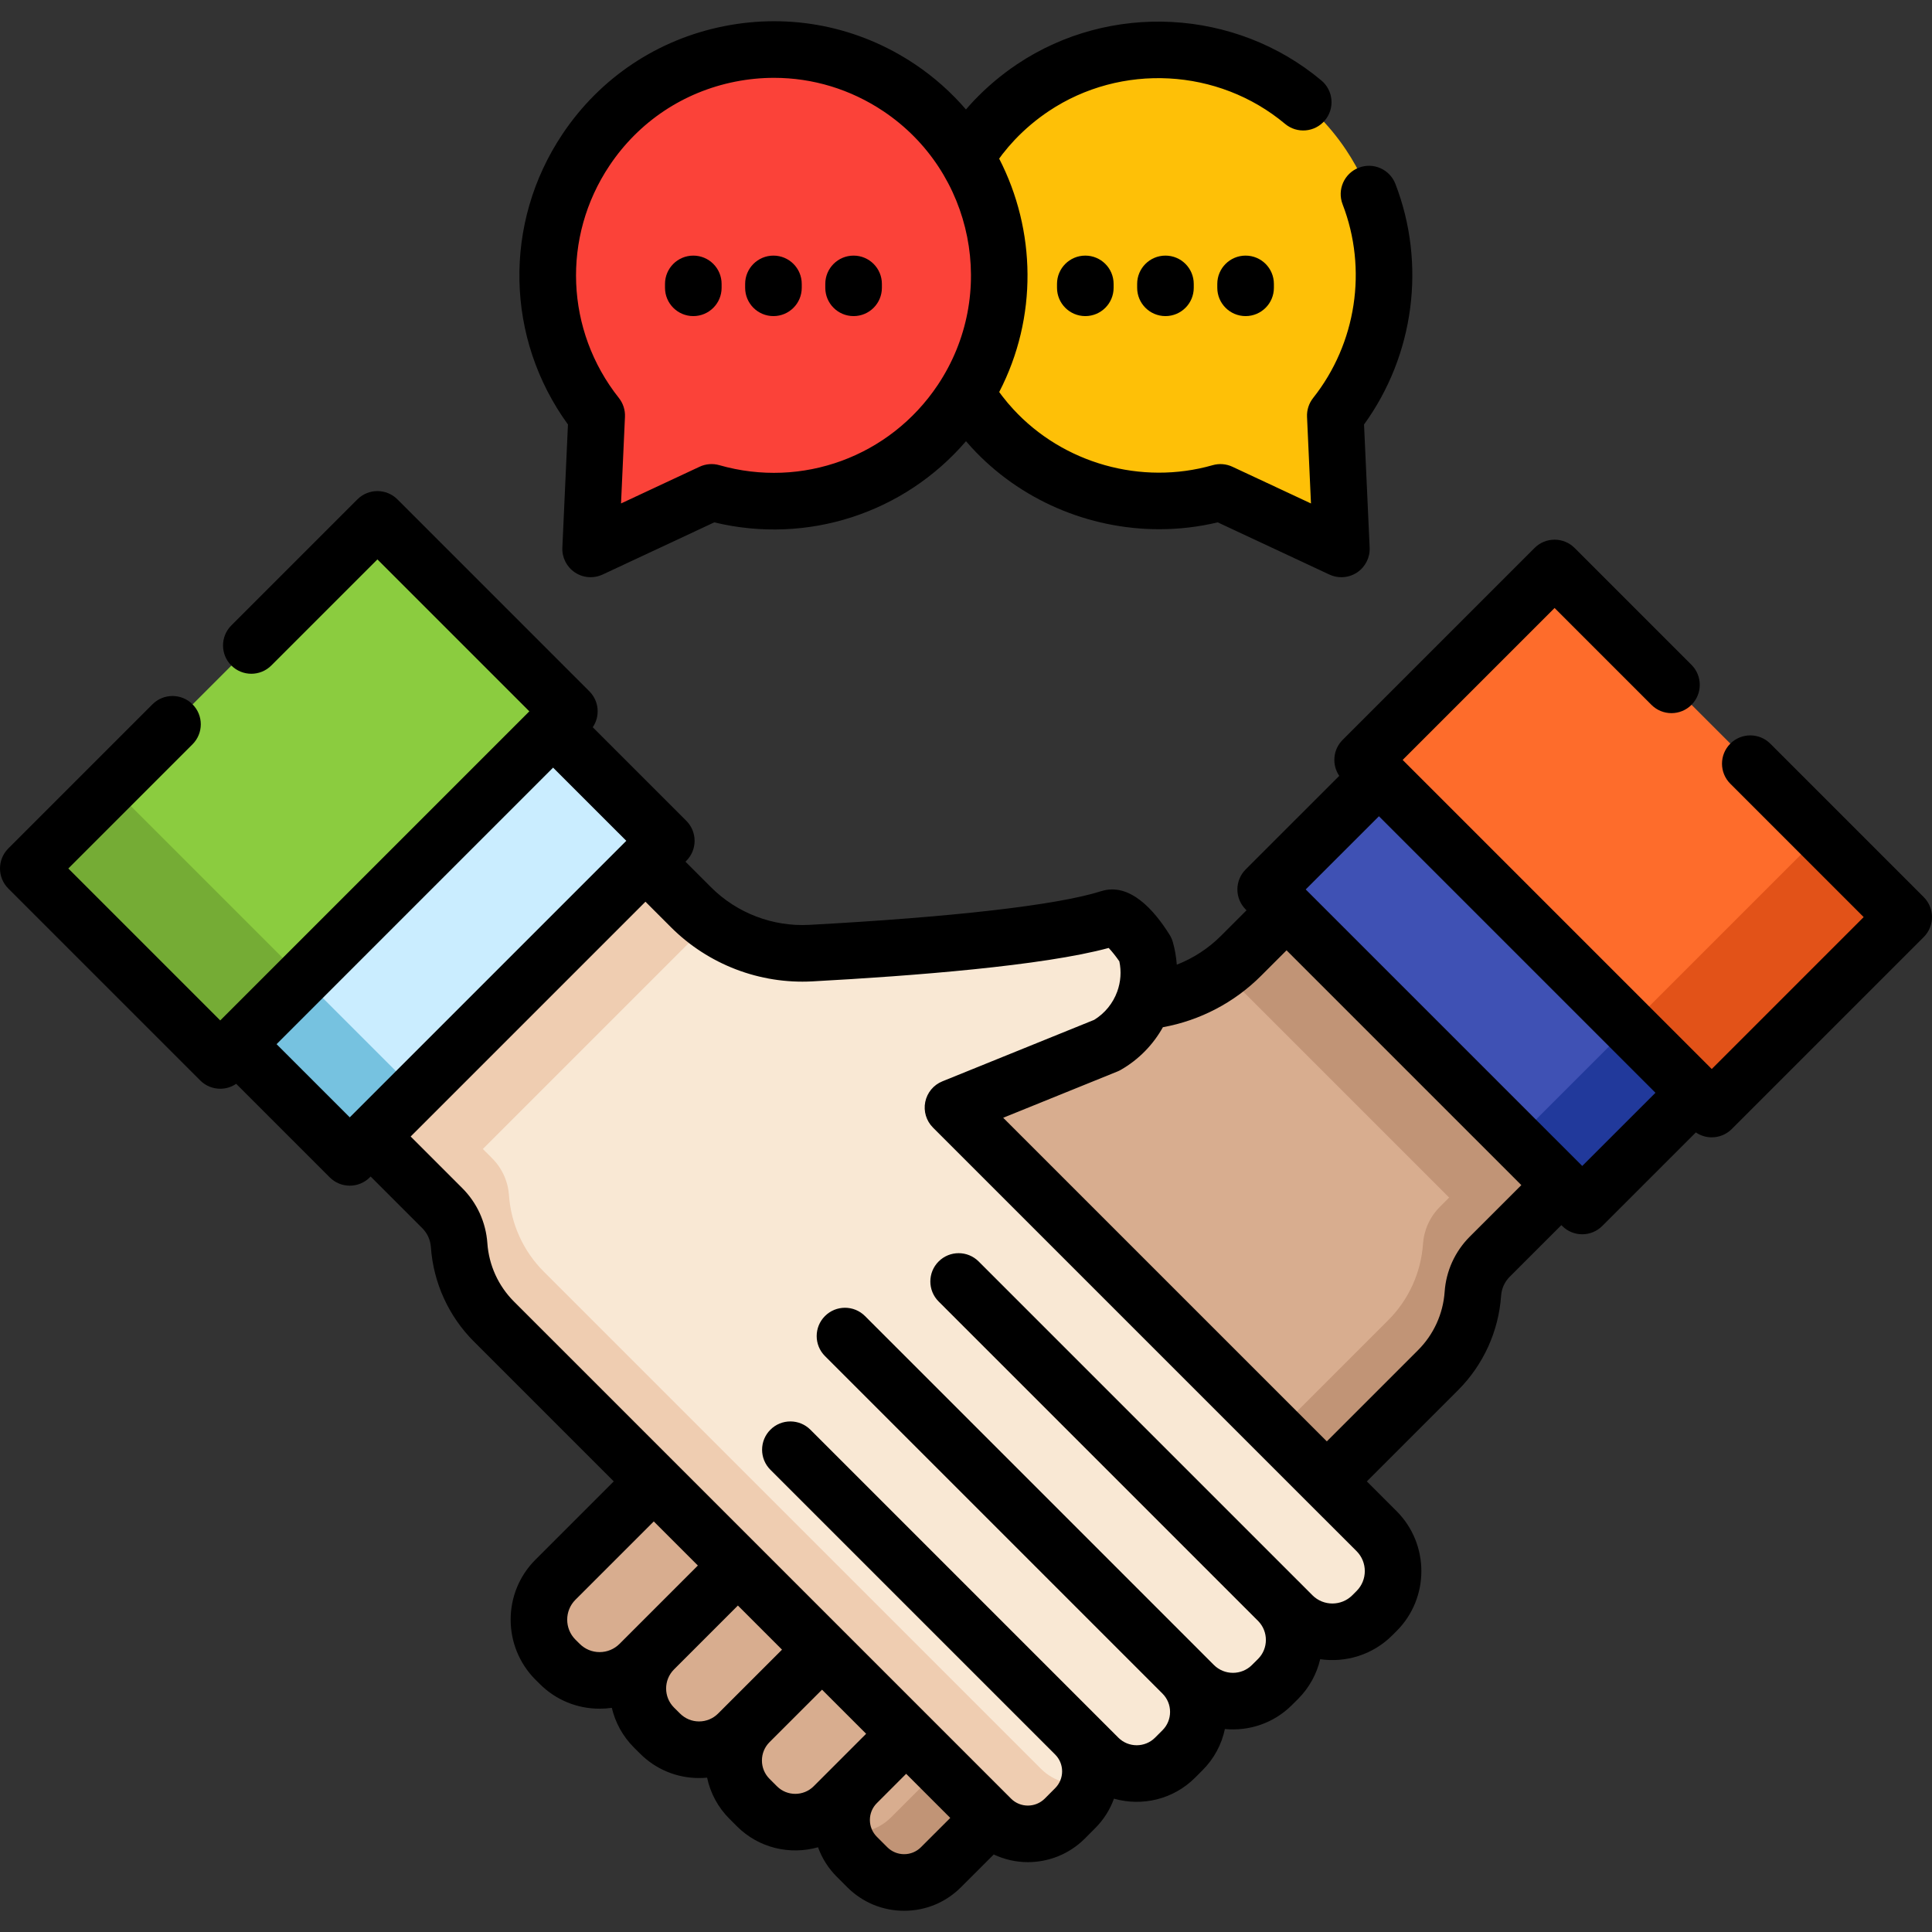 <?xml version="1.0" encoding="iso-8859-1"?>
<!-- Generator: Adobe Illustrator 19.0.0, SVG Export Plug-In . SVG Version: 6.00 Build 0)  -->
<svg version="1.1" id="Capa_1" xmlns="http://www.w3.org/2000/svg" xmlns:xlink="http://www.w3.org/1999/xlink" x="0px" y="0px"
	 viewBox="0 0 512.001 512.001" style="enable-background:new 0 0 512.001 512.001;" xml:space="preserve">
<rect x="0" y="0" width="512.001" height="512.001" fill="#333333" stroke="none"/>
<path style="fill:#D8AD8F;" d="M147.194,439.821l1.122,1.122c5.848,5.848,15.327,5.848,21.175,0l3.825-3.825
	c-5.716,5.716-5.72,14.987-0.005,20.703l1.595,1.595c5.716,5.716,14.987,5.711,20.703-0.005l3.021-3.021
	c-5.614,5.614-5.614,14.713,0,20.327l1.97,1.97c5.614,5.614,14.713,5.614,20.327,0l6.148-6.148c-5.393,5.393-5.393,14.139,0,19.532
	l2.761,2.761c5.393,5.393,14.139,5.393,19.532,0l131.738-131.738c5.415-5.415,8.693-12.606,9.223-20.248
	c0.132-1.846,0.587-3.635,1.347-5.296c0.751-1.661,1.802-3.18,3.11-4.488l36.573-36.573l-72.828-72.828l-29.629,29.63
	c-1.506,1.506-3.114,2.884-4.815,4.126c-7.734,5.685-17.253,8.569-26.961,8.048c-23.587-1.281-62.983-4.103-79.224-9.267
	c-3.565-1.135-9.501,8.388-9.501,8.388c-2.8,9.797,1.449,20.239,10.292,25.301l40.756,16.506L147.194,418.646
	C141.346,424.494,141.346,433.973,147.194,439.821z"/>
<g>
	<path style="fill:#C19476;" d="M236.151,481.613l131.738-131.738c5.415-5.415,8.693-12.606,9.223-20.248
		c0.132-1.846,0.587-3.635,1.347-5.296c0.751-1.661,1.802-3.18,3.11-4.488l36.573-36.573l13.218,13.218l-36.573,36.573
		c-1.307,1.307-2.359,2.827-3.11,4.488c-0.76,1.661-1.215,3.45-1.347,5.296c-0.53,7.641-3.807,14.832-9.223,20.248L249.369,494.831
		c-5.393,5.393-14.139,5.393-19.532,0l-2.761-2.761c-1.924-1.924-3.158-4.275-3.709-6.748
		C227.826,486.316,232.682,485.083,236.151,481.613z"/>
	<path style="fill:#C19476;" d="M324.087,257.415l73.173,73.173l34.1-34.1l-72.828-72.828l-29.629,29.63
		C327.396,254.796,325.788,256.174,324.087,257.415z"/>
</g>
<rect x="334.217" y="238.614" transform="matrix(0.707 0.707 -0.707 0.707 300.165 -201.684)" style="fill:#3F51B4;" width="118.639" height="45.75"/>
<rect x="414.314" y="271.774" transform="matrix(0.707 0.707 -0.707 0.707 333.332 -215.436)" style="fill:#21399B;" width="24.811" height="45.75"/>
<rect x="367.392" y="186.253" transform="matrix(0.707 0.707 -0.707 0.707 283.902 -240.957)" style="fill:#FE6C2B;" width="130.839" height="71.939"/>
<rect x="452.682" y="221.585" transform="matrix(0.707 0.707 -0.707 0.707 319.233 -255.587)" style="fill:#E25218;" width="30.911" height="71.939"/>
<path style="fill:#F9E8D4;" d="M364.806,426.944l-1.122,1.122c-5.848,5.848-15.327,5.848-21.175,0l-3.825-3.825
	c5.716,5.716,5.72,14.987,0.005,20.703l-1.595,1.595c-5.716,5.716-14.987,5.711-20.703-0.005l-3.021-3.021
	c5.614,5.614,5.614,14.713,0,20.327l-1.97,1.97c-5.614,5.614-14.713,5.614-20.327,0l-6.148-6.148c5.393,5.393,5.393,14.139,0,19.532
	l-2.761,2.761c-5.393,5.393-14.139,5.393-19.532,0L130.894,350.216c-5.415-5.415-8.693-12.606-9.223-20.248
	c-0.132-1.846-0.587-3.635-1.347-5.296c-0.751-1.661-1.802-3.18-3.11-4.488l-36.573-36.573l72.828-72.828l29.629,29.63
	c1.506,1.506,3.114,2.884,4.815,4.126c7.734,5.685,17.253,8.569,26.961,8.048c23.587-1.281,62.983-4.103,79.224-9.267
	c3.565-1.135,9.501,8.388,9.501,8.388c2.801,9.797-1.449,20.239-10.292,25.301l-40.756,16.506L364.806,405.77
	C370.655,411.617,370.654,421.096,364.806,426.944z"/>
<g>
	<path style="fill:#EFCDB1;" d="M275.849,468.737L144.111,336.999c-5.415-5.415-8.693-12.606-9.223-20.248
		c-0.132-1.846-0.587-3.635-1.347-5.296c-0.751-1.661-1.802-3.18-3.11-4.488l-36.573-36.573L80.64,283.612l36.573,36.573
		c1.307,1.307,2.359,2.827,3.11,4.488c0.76,1.661,1.215,3.45,1.347,5.296c0.53,7.641,3.808,14.832,9.223,20.248l131.738,131.738
		c5.393,5.393,14.139,5.393,19.532,0l2.761-2.761c1.924-1.924,3.158-4.275,3.709-6.748
		C284.174,473.44,279.319,472.206,275.849,468.737z"/>
	<path style="fill:#EFCDB1;" d="M187.913,244.539l-73.173,73.173l-34.1-34.1l72.828-72.828l29.629,29.63
		C184.605,241.919,186.213,243.297,187.913,244.539z"/>
</g>
<rect x="59.142" y="225.731" transform="matrix(-0.707 0.707 -0.707 -0.707 378.017 340.631)" style="fill:#CAEDFF;" width="118.639" height="45.75"/>
<rect x="72.874" y="258.902" transform="matrix(-0.707 0.707 -0.707 -0.707 344.827 420.722)" style="fill:#76C2E0;" width="24.811" height="45.75"/>
<rect x="13.773" y="173.367" transform="matrix(-0.707 0.707 -0.707 -0.707 283.212 301.362)" style="fill:#8BCC3F;" width="130.839" height="71.939"/>
<rect x="28.406" y="208.701" transform="matrix(-0.707 0.707 -0.707 -0.707 247.885 386.663)" style="fill:#75AC35;" width="30.911" height="71.939"/>
<path style="fill:#FEC007;" d="M353.871,110.127l1.606,35.336l-32.047-14.975c-21.466,6.142-45.056-0.214-60.48-17.031
	c-1.117-1.214-2.189-2.484-3.209-3.808c-0.862-1.109-1.687-2.254-2.481-3.435c-14.7-21.98-12.912-50.166,2.472-69.961
	c1.165-1.497,2.412-2.95,3.731-4.346c3.023-3.201,6.45-6.114,10.266-8.667c27.462-18.366,64.612-10.994,82.978,16.464
	C371.521,61.858,369.586,90.312,353.871,110.127z"/>
<path style="fill:#FB4239;" d="M254.737,106.216c18.366-27.461,10.994-64.611-16.467-82.977
	c-27.46-18.366-64.61-10.993-82.976,16.467c-14.815,22.151-12.879,50.604,2.836,70.42l-1.606,35.339l32.047-14.979
	C212.886,137.443,239.922,128.367,254.737,106.216z"/>
<path d="M509.804,237.734l-40.651-40.651c-2.93-2.929-7.678-2.929-10.607,0s-2.929,7.678,0,10.606l35.349,35.348L453.631,283.3
	l-81.913-81.913l40.263-40.263l25.671,25.671c2.93,2.929,7.678,2.929,10.607,0s2.929-7.678,0-10.606l-30.975-30.975
	c-1.407-1.407-3.314-2.197-5.304-2.197s-3.896,0.79-5.304,2.197l-50.869,50.87c-2.592,2.592-2.885,6.607-0.89,9.527l-24.801,24.793
	c-1.406,1.406-2.197,3.314-2.197,5.304s0.79,3.897,2.196,5.304l0.227,0.227l-6.75,6.75c-3.356,3.362-7.365,5.957-11.732,7.667
	c-0.148-2.018-0.484-4.031-1.052-6.012c-0.192-0.671-0.478-1.313-0.847-1.905c-4.115-6.596-10.6-13.96-18.139-11.567
	c-11.548,3.676-39.021,6.847-77.359,8.927c-9.672,0.524-19.192-3.117-26.062-9.994l-6.747-6.747l0.227-0.227
	c2.929-2.929,2.929-7.678,0-10.606l-24.797-24.797c1.991-2.919,1.695-6.93-0.895-9.52l-50.869-50.87
	c-1.407-1.407-3.314-2.197-5.304-2.197s-3.896,0.79-5.304,2.197l-33.413,33.413c-2.929,2.929-2.929,7.678,0,10.606
	c2.93,2.929,7.678,2.929,10.607,0l28.109-28.11l40.263,40.263l-81.913,81.913L18.107,230.16l32.91-32.91
	c2.929-2.929,2.929-7.678,0-10.606c-2.93-2.929-7.678-2.929-10.607,0L2.197,224.857c-2.929,2.929-2.929,7.678,0,10.606l50.869,50.87
	c1.407,1.407,3.314,2.197,5.304,2.197c1.517,0,2.985-0.462,4.222-1.305l24.796,24.796c1.407,1.407,3.314,2.197,5.304,2.197
	s3.896-0.79,5.304-2.197l0.226-0.226l13.696,13.696c0.65,0.65,1.204,1.45,1.579,2.265c0.388,0.857,0.627,1.805,0.692,2.731
	c0.656,9.449,4.704,18.339,11.398,25.034l37.066,37.066l-20.769,20.762c-8.744,8.759-8.744,23.01,0.027,31.795l1.103,1.093
	c4.241,4.249,9.884,6.588,15.889,6.588c1.092,0,2.173-0.078,3.235-0.23c0.914,3.866,2.876,7.533,5.888,10.544l1.578,1.567
	c4.179,4.187,9.737,6.492,15.653,6.492c0.718,0,1.431-0.034,2.136-0.101c0.863,4.111,2.896,7.887,5.935,10.924l1.971,1.971
	c5.805,5.805,14.095,7.652,21.488,5.552c1.049,2.913,2.737,5.583,4.991,7.837l2.75,2.75c4.029,4.028,9.384,6.247,15.078,6.247
	c5.697,0,11.051-2.22,15.066-6.245l8.679-8.673c2.857,1.336,5.943,2.028,9.04,2.028c5.46,0,10.926-2.079,15.093-6.237l2.739-2.75
	c2.255-2.255,3.943-4.925,4.992-7.836c7.393,2.104,15.685,0.252,21.489-5.554l1.969-1.969c3.041-3.041,5.076-6.819,5.938-10.932
	c6.369,0.608,12.922-1.509,17.765-6.351l1.623-1.612c3.004-3.009,4.96-6.675,5.87-10.541c6.778,0.976,13.917-1.137,19.115-6.335
	l1.129-1.129c8.755-8.754,8.757-23.007-0.001-31.779l-7.88-7.879l24.183-24.183c6.694-6.695,10.742-15.589,11.397-25.038
	c0.066-0.938,0.299-1.855,0.678-2.694c0.396-0.864,0.939-1.647,1.593-2.307l13.696-13.689l0.228,0.227
	c1.465,1.464,3.384,2.197,5.304,2.197c1.919,0,3.838-0.732,5.303-2.196l24.804-24.796c1.268,0.864,2.74,1.3,4.214,1.3
	c1.919,0,3.839-0.732,5.304-2.197l50.869-50.869C512.733,245.412,512.733,240.663,509.804,237.734z M73.293,276.713l73.283-73.283
	l19.398,19.397l-0.222,0.222c-0.002,0.002-0.003,0.003-0.005,0.005s-0.003,0.003-0.005,0.005l-72.815,72.816
	c-0.003,0.003-0.007,0.006-0.01,0.009s-0.006,0.007-0.009,0.01l-0.216,0.216L73.293,276.713z M158.902,437.825
	c-1.993,0-3.866-0.776-5.301-2.213l-1.103-1.093c-2.91-2.915-2.91-7.657-0.005-10.566l20.766-20.758l11.684,11.684l-16.937,16.937
	c-0.002,0.002-0.003,0.003-0.004,0.005l0,0l-3.813,3.815C162.775,437.047,160.897,437.825,158.902,437.825z M185.256,456.198
	c-1.904,0-3.693-0.742-5.061-2.111l-1.582-1.572c-2.777-2.777-2.778-7.301-0.005-10.089c0.001-0.002,0.003-0.003,0.005-0.005
	l16.937-16.936l11.692,11.692l-13.911,13.904c-0.002,0.002-0.003,0.003-0.005,0.005l0,0l-3.019,3.019
	C188.957,455.454,187.163,456.198,185.256,456.198z M215.631,473.38c-2.687,2.681-7.051,2.683-9.728,0.005l-1.971-1.971
	c-1.296-1.296-2.011-3.023-2.011-4.861s0.715-3.565,2.012-4.862l0,0l13.915-13.908l11.687,11.687l-7.761,7.767L215.631,473.38z
	 M239.605,491.378c-1.688,0-3.275-0.658-4.471-1.854l-2.751-2.75c-1.194-1.195-1.853-2.782-1.853-4.47
	c0-1.682,0.653-3.261,1.84-4.45l0.014-0.013l0.001-0.001l0.001-0.001l7.756-7.763l11.69,11.69l-7.77,7.764
	C242.872,490.722,241.289,491.378,239.605,491.378z M359.506,421.635l-1.13,1.13c-2.909,2.91-7.65,2.907-10.556,0.007l-3.819-3.83
	c-0.001-0.001-0.001-0.001-0.003-0.002c-0.021-0.022-0.045-0.04-0.067-0.061l-84.576-84.577c-2.929-2.929-7.677-2.93-10.607,0
	c-2.929,2.929-2.929,7.678,0,10.606l84.635,84.635c0.014,0.014,0.029,0.025,0.043,0.039c2.74,2.791,2.727,7.293-0.019,10.044
	l-1.619,1.608c-2.78,2.781-7.311,2.778-10.093,0l-2.989-2.99c-0.011-0.011-0.021-0.024-0.032-0.036l-89.441-89.441
	c-2.93-2.929-7.678-2.929-10.607,0s-2.929,7.678,0,10.606l89.42,89.42c0.008,0.008,0.015,0.017,0.023,0.025l0,0
	c1.297,1.297,2.012,3.022,2.012,4.857s-0.715,3.56-2.012,4.857l-1.97,1.97c-2.678,2.678-7.042,2.677-9.724,0l-6.117-6.117
	c-0.01-0.01-0.018-0.021-0.028-0.03l-75.465-75.464c-2.93-2.929-7.678-2.929-10.607,0s-2.929,7.678,0,10.606l75.443,75.442
	c0.006,0.007,0.012,0.014,0.018,0.02c1.195,1.195,1.854,2.781,1.854,4.466s-0.658,3.271-1.864,4.477l-2.734,2.745
	c-2.47,2.464-6.479,2.465-8.925,0.019l-0.192-0.192c-0.003-0.003-0.006-0.007-0.009-0.01c-0.003-0.003-0.007-0.006-0.01-0.009
	l-131.545-131.54c-4.136-4.135-6.637-9.628-7.042-15.475c-0.192-2.724-0.86-5.368-2.009-7.908c-1.147-2.493-2.701-4.729-4.619-6.647
	l-13.697-13.697l62.223-62.223l6.743,6.743c9.875,9.886,23.542,15.125,37.483,14.369c26.616-1.444,61.186-4.137,78.536-8.859
	c0.847,0.89,1.922,2.236,2.825,3.551c0.567,2.669,0.376,5.422-0.568,8.023c-1.127,3.107-3.282,5.746-6.095,7.476l-40.24,16.299
	c-2.332,0.944-4.034,2.994-4.535,5.459c-0.5,2.465,0.269,5.017,2.047,6.795l99.072,99.072l13.184,13.173
	C362.415,413.984,362.417,418.725,359.506,421.635z M389.456,327.775c-1.924,1.939-3.474,4.177-4.621,6.685
	c-1.128,2.496-1.796,5.138-1.987,7.859c-0.404,5.844-2.905,11.34-7.041,15.475l-24.183,24.183l-85.767-85.758l30.268-12.26
	c0.313-0.126,0.618-0.274,0.911-0.443c4.697-2.689,8.535-6.617,11.144-11.293c9.816-1.78,18.93-6.528,26.024-13.632l6.746-6.746
	l62.222,62.222L389.456,327.775z M419.311,308.992l-0.221-0.221c-0.002-0.002-0.003-0.003-0.005-0.005s-0.003-0.003-0.005-0.005
	l-72.817-72.817c-0.003-0.003-0.006-0.007-0.009-0.01s-0.007-0.006-0.01-0.009l-0.216-0.216l19.403-19.396l73.283,73.283
	L419.311,308.992z"/>
<path d="M149.031,145.125c-0.119,2.622,1.141,5.115,3.322,6.575c1.255,0.839,2.709,1.266,4.171,1.266
	c1.08,0,2.164-0.233,3.175-0.706l29.589-13.83c24.715,5.961,50.341-2.455,66.711-21.506c0.476,0.554,0.952,1.094,1.422,1.602
	c12.835,14,31.146,21.726,49.783,21.724c5.179,0,10.385-0.597,15.503-1.821l29.597,13.833c1.011,0.473,2.095,0.706,3.175,0.706
	c1.462,0,2.916-0.427,4.171-1.266c2.182-1.459,3.441-3.953,3.322-6.575l-1.487-32.632c13.308-18.36,16.519-42.521,8.311-63.76
	c-1.494-3.864-5.837-5.788-9.7-4.292c-3.863,1.493-5.785,5.836-4.292,9.699c6.647,17.199,3.654,36.866-7.811,51.327
	c-1.124,1.418-1.697,3.194-1.615,5.001l1.046,22.954l-20.818-9.73c-1.639-0.766-3.5-0.914-5.238-0.417
	c-18.886,5.401-39.646-0.442-52.913-14.914c-0.919-0.992-1.854-2.102-2.785-3.309c-0.308-0.397-0.59-0.78-0.872-1.163
	c10.254-19.785,9.759-42.89-0.009-61.851c0.286-0.39,0.558-0.784,0.857-1.169c1.04-1.334,2.141-2.618,3.261-3.806
	c2.692-2.843,5.721-5.399,8.994-7.593c19.193-12.834,44.959-11.454,62.657,3.357c3.177,2.658,7.907,2.238,10.565-0.938
	c2.658-3.177,2.238-7.907-0.938-10.565c-22.776-19.06-55.93-20.835-80.628-4.318c-4.202,2.816-8.085,6.094-11.552,9.754
	c-0.683,0.725-1.355,1.476-2.017,2.244c-3.87-4.491-8.385-8.548-13.546-12.001c-14.949-9.997-32.893-13.574-50.529-10.074
	S159.056,20.59,149.06,35.537c-15.79,23.607-15.107,54.175,1.454,76.959L149.031,145.125z M161.529,43.876
	c7.769-11.616,19.596-19.511,33.303-22.232c3.43-0.68,6.874-1.017,10.293-1.017c10.247,0,20.267,3.021,28.977,8.846
	c23.979,16.038,30.44,48.595,14.402,72.574c-12.688,18.971-35.95,27.498-57.868,21.229c-1.741-0.499-3.601-0.35-5.239,0.416
	l-20.817,9.729l1.043-22.955c0.082-1.807-0.491-3.583-1.615-5C149.835,87.598,148.84,62.847,161.529,43.876z"/>
<path d="M183.734,83.77c4.143,0,7.5-3.358,7.5-7.5v-1.03c0-4.142-3.357-7.5-7.5-7.5s-7.5,3.358-7.5,7.5v1.03
	C176.234,80.412,179.591,83.77,183.734,83.77z"/>
<path d="M204.972,83.77c4.143,0,7.5-3.358,7.5-7.5v-1.03c0-4.142-3.357-7.5-7.5-7.5s-7.5,3.358-7.5,7.5v1.03
	C197.472,80.412,200.829,83.77,204.972,83.77z"/>
<path d="M226.211,83.77c4.143,0,7.5-3.358,7.5-7.5v-1.03c0-4.142-3.357-7.5-7.5-7.5s-7.5,3.358-7.5,7.5v1.03
	C218.711,80.412,222.069,83.77,226.211,83.77z"/>
<path d="M280.119,75.239v1.03c0,4.142,3.357,7.5,7.5,7.5s7.5-3.358,7.5-7.5v-1.03c0-4.142-3.357-7.5-7.5-7.5
	S280.119,71.097,280.119,75.239z"/>
<path d="M301.358,75.239v1.03c0,4.142,3.357,7.5,7.5,7.5s7.5-3.358,7.5-7.5v-1.03c0-4.142-3.357-7.5-7.5-7.5
	S301.358,71.097,301.358,75.239z"/>
<path d="M322.596,75.239v1.03c0,4.142,3.357,7.5,7.5,7.5s7.5-3.358,7.5-7.5v-1.03c0-4.142-3.357-7.5-7.5-7.5
	S322.596,71.097,322.596,75.239z"/>
<g>
</g>
<g>
</g>
<g>
</g>
<g>
</g>
<g>
</g>
<g>
</g>
<g>
</g>
<g>
</g>
<g>
</g>
<g>
</g>
<g>
</g>
<g>
</g>
<g>
</g>
<g>
</g>
<g>
</g>
</svg>
